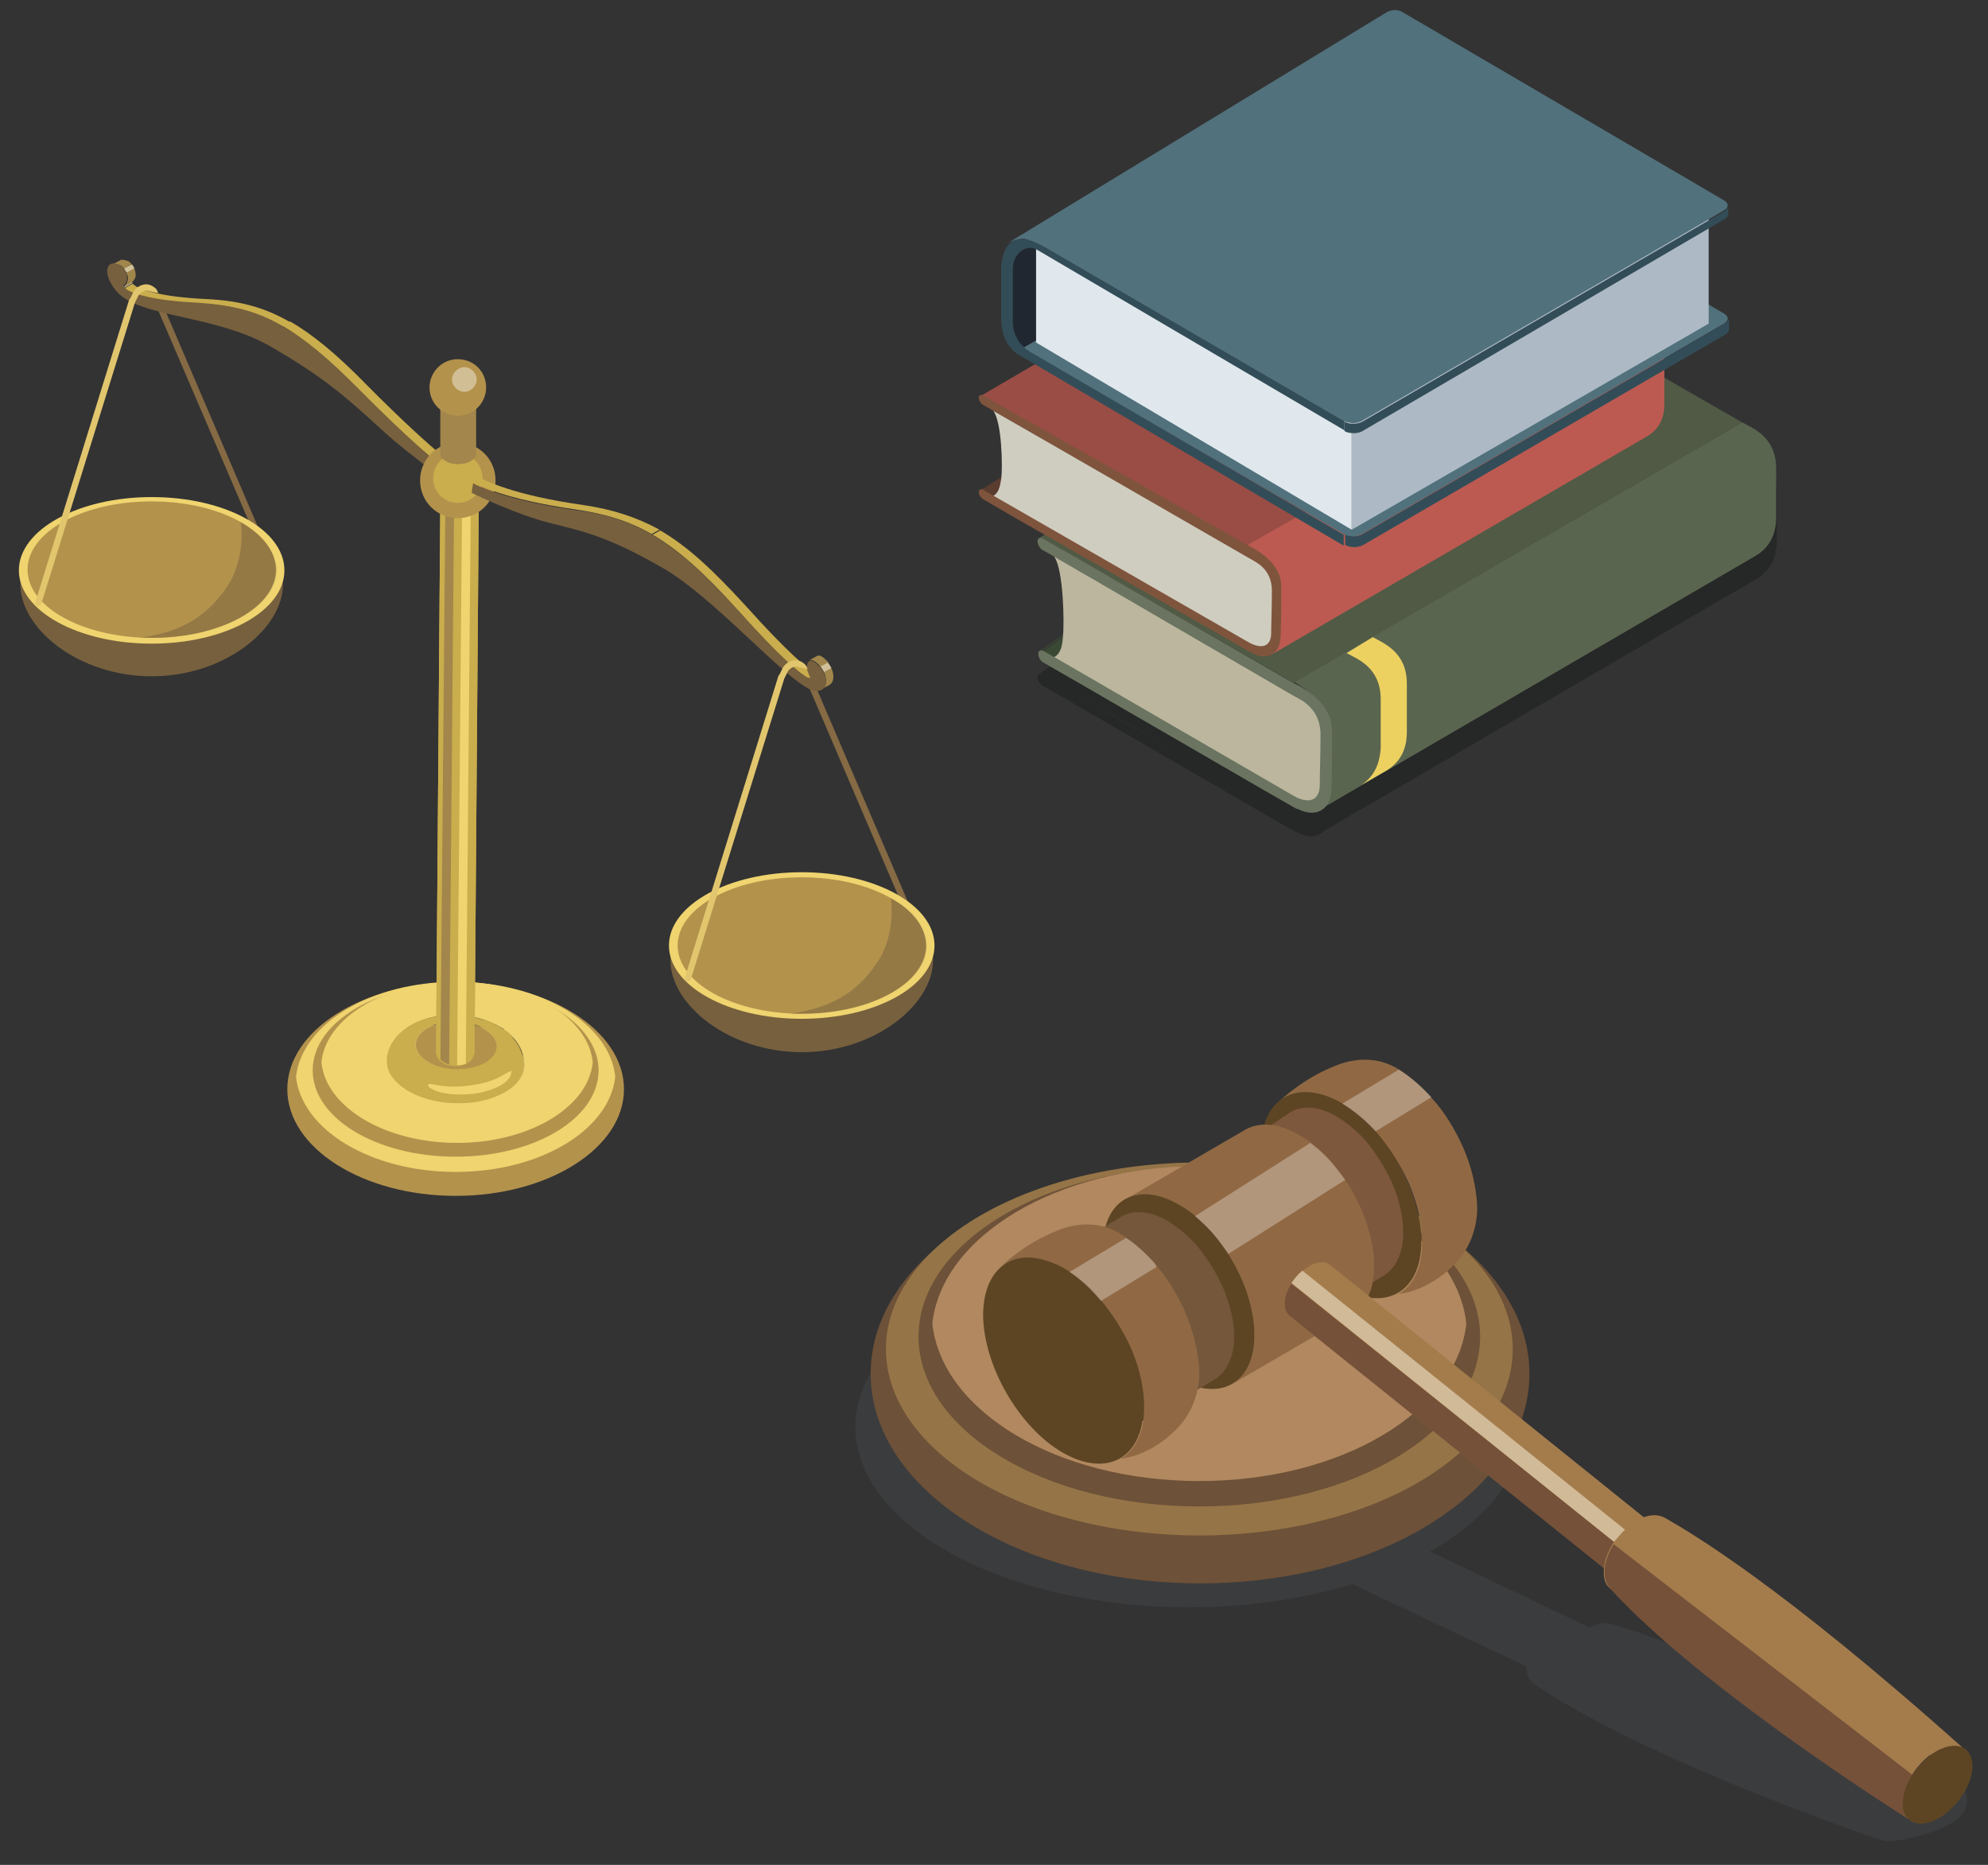 <?xml version="1.0" encoding="utf-8"?>
<!-- Generator: Adobe Illustrator 22.1.0, SVG Export Plug-In . SVG Version: 6.00 Build 0)  -->
<svg version="1.0" id="Layer_1" xmlns="http://www.w3.org/2000/svg" xmlns:xlink="http://www.w3.org/1999/xlink" x="0px" y="0px"
	 viewBox="0 0 274 257" enable-background="new 0 0 274 257" xml:space="preserve">
<rect x="0" y="0" width="274" height="257" fill="#333333" stroke="none"/>
<g>
	<path opacity="0.25" fill="#020406" d="M143,93.3c0,0.4,0.3,1,0.7,1.2l5.9,3.4l24,13.9l4.7,2.7c0.2,0.1,0.3,0.2,0.5,0.2
		c1.5,0.8,2.9,0.7,3.7-0.2l59.4-34.6c2.7-1.5,3-4,3-5.4c0-4.9,0-3.9,0-6.7c0-4.5-3.3-5.6-4.7-6.4l-4.7-2.7l-28-16.1
		c-1.4-0.8-60.7,45.5-60.9,47.9l-3.4,2.4C143,93,143,93.1,143,93.3z M143.5,77.3c-0.1,0-0.2,0-0.3,0
		C143.3,77.3,143.4,77.3,143.5,77.3z M145.3,93.9l6.6,3.8c0,0,0.2,0.1,0.2,0.1c1.1,0.6,5.7,3.3,10.8,6.3L145.3,93.9z"/>
	<g enable-background="new    ">
		<defs>
			<path id="SVGID_1_" enable-background="new    " d="M199.2,50.3l-56.1,39.4c0.1-0.1,0.3-0.1,0.5,0l56.1-39.4
				C199.6,50.3,199.4,50.3,199.2,50.3z"/>
		</defs>
		<clipPath id="SVGID_2_">
			<use xlink:href="#SVGID_1_"  overflow="visible"/>
		</clipPath>
		<g clip-path="url(#SVGID_2_)" enable-background="new    ">
			<path fill="#3A4934" d="M143.7,89.8l56.1-39.4c-0.2-0.1-0.4-0.1-0.5,0l-56.1,39.4C143.3,89.6,143.5,89.6,143.7,89.8L143.7,89.8z"
				/>
		</g>
	</g>
	<g>
		<polygon fill="#3A4934" points="145.3,90.7 207.1,48 199.7,50.4 143.7,89.8 		"/>
	</g>
	<g enable-background="new    ">
		<defs>
			<path id="SVGID_3_" enable-background="new    " d="M152.1,94.6l61.8-42.7C213.9,51.9,152.1,94.6,152.1,94.6
				C152.1,94.6,152.1,94.6,152.1,94.6z"/>
		</defs>
		<clipPath id="SVGID_4_">
			<use xlink:href="#SVGID_3_"  overflow="visible"/>
		</clipPath>
		<g clip-path="url(#SVGID_4_)" enable-background="new    ">
			<path fill="#CFD1D4" d="M152.1,94.6l61.8-42.7C213.9,51.9,152.1,94.6,152.1,94.6C152.1,94.6,152.1,94.6,152.1,94.6z"/>
		</g>
	</g>
	<g enable-background="new    ">
		<defs>
			<path id="SVGID_5_" enable-background="new    " d="M213.7,44.6c-0.9-0.5-1.7-0.5-2.2-0.2l-61.8,35.9c0.6-0.3,1.4-0.3,2.2,0.2
				C168.7,70.7,196.9,54.4,213.7,44.6z"/>
		</defs>
		<clipPath id="SVGID_6_">
			<use xlink:href="#SVGID_5_"  overflow="visible"/>
		</clipPath>
		<g clip-path="url(#SVGID_6_)" enable-background="new    ">
			<path fill="#CFD1D4" d="M151.9,80.5l61.8-35.9c-0.9-0.5-1.7-0.5-2.2-0.2l-61.8,35.9C150.2,80,151,80,151.9,80.5L151.9,80.5z"/>
		</g>
	</g>
	<g>
		<path fill="#68696B" d="M151.8,94.5c0,0,0.2,0.1,0.2,0.1C152,94.6,151.9,94.5,151.8,94.5z"/>
	</g>
	<g>
		<path fill="#68696B" d="M151.9,94.5l0.2,0.1C152.1,94.6,151.9,94.5,151.9,94.5z"/>
	</g>
	<g>
		<polygon fill="#B1B3B6" points="151.9,80.5 213.7,44.6 207.1,40.8 145.3,76.7 		"/>
	</g>
	<g>
		<path fill="#9FA1A3" d="M146.2,75.7l2.5,1.5l0.3,0.2c-0.1-0.1-0.2-0.2-0.4-0.2l-2.1-1.2C146.5,75.8,146.3,75.7,146.2,75.7z"/>
	</g>
	<path fill="#BBB69D" d="M146.5,87.8c0.2-1.9,0.1-9.2-1.2-11.1l6.6,3.8c0.1,0,27.3,15.9,27.4,15.9c6.1,1.5,2.9,10.2,2.9,12.1
		c0,1.9-1.3,2.7-2.9,1.9c-0.1,0-27.4-15.9-27.5-16l-6.6-3.8C146.1,90.2,146.4,89.2,146.5,87.8z"/>
	<g enable-background="new    ">
		<defs>
			<path id="SVGID_7_" enable-background="new    " d="M213.9,44.7L152,80.6C152.1,80.6,213.9,44.7,213.9,44.7
				c-18.6,10.8-43,25-61.7,35.8C170.9,69.7,195.3,55.5,213.9,44.7z"/>
		</defs>
		<clipPath id="SVGID_8_">
			<use xlink:href="#SVGID_7_"  overflow="visible"/>
		</clipPath>
		<g clip-path="url(#SVGID_8_)" enable-background="new    ">
			<path fill="#CFD1D4" d="M152.1,80.6l61.8-35.9C213.9,44.7,152,80.6,152.1,80.6C152.1,80.6,152.1,80.6,152.1,80.6z"/>
		</g>
	</g>
	<g>
		<path fill="#68696B" d="M152.1,80.6c0,0-0.2-0.1-0.2-0.1C151.9,80.6,152,80.6,152.1,80.6z"/>
	</g>
	<g>
		<polygon fill="#B1B3B6" points="152,80.6 213.9,44.7 213.7,44.6 151.9,80.5 		"/>
	</g>
	<path fill="#505A45" d="M203.4,39.1c0.9-0.5,2.7-0.5,4,0.3l28,16.1l4.7,2.7l-61.8,35.9l-4.7-2.7l-25-14.3l0.1,0l-2.5-1.4l-2.6-1.5
		c-0.2-0.1-0.4-0.1-0.5,0L203.4,39.1z"/>
	<g>
		<g enable-background="new    ">
			<path fill="#5A654F" d="M181.7,111.7l60.1-35c2.7-1.5,3-4,3-5.4c0-4.9,0-3.9,0-6.7c0-4.5-3.3-5.6-4.7-6.4L178.4,94
				c1.1,0.6,3.8,2.3,4.6,5.6c0.8,3.4,0,7.6,0,9.2C183,110.3,182.5,111.3,181.7,111.7L181.7,111.7z"/>
		</g>
	</g>
	<g>
		<path fill="#6A7460" d="M143.7,74.2c-0.4-0.2-0.7,0-0.7,0.4c0,0.4,0.3,1,0.7,1.2l1.6,0.9l33.2,19.3l0.2,0.1
			c0.5,0.3,3.3,1.5,3.3,5.1c0,2.9-0.1,5.7-0.1,7c0,1.9-1.3,2.9-3.9,1.3l-32.6-18.9l-1.6-0.9c-0.4-0.2-0.7,0-0.7,0.4
			c0,0.4,0.3,1,0.7,1.2l5.9,3.4l24,13.9l4.7,2.7c0.2,0.1,0.3,0.2,0.5,0.2c2.4,1.2,4.4,0.2,4.6-2.5c0.1-2.3,0.1-5.5,0.1-8.2
			c0-4.3-4.5-6.2-5.9-7.1l1.4,0.9L143.7,74.2z"/>
	</g>
	<path fill="#EDD160" d="M190.3,103.1c0-4.9,0-3.9,0-6.7c0-4.5-3.3-5.6-4.7-6.4l3.6-2.2c1.4,0.8,4.7,2,4.7,6.4c0,2.7,0,1.7,0,6.7
		c0,1.4-0.3,3.9-3,5.4l-3.3,1.9C189.9,106.7,190.2,104.4,190.3,103.1z"/>
	<g>
		<path fill="#5A3D2F" d="M190.9,32.3c0.1-0.1,0.3-0.1,0.4,0l1.4,0.8l-55.8,35.3l-1.4-0.8c-0.2-0.1-0.3-0.1-0.4,0L190.9,32.3z"/>
		<path fill="#CFCDBF" d="M138,66c0.2-1.6,0.1-7.8-1.1-9.4l5.6,3.2c0.1,0,30.5,17.5,30.5,17.5c5.1,1.2,2.5,8.6,2.5,10.2
			c0,1.6-1.1,2.3-2.5,1.6c-0.1,0-30.5-17.5-30.6-17.5l-5.6-3.2C137.6,68,137.8,67.2,138,66z"/>
		<path fill="#9A4D45" d="M187,24.3c0.7-0.4,2.3-0.5,3.4,0.2l31.1,17.7l4,2.3l-53.2,30.9l-4-2.3L139.7,57l0.1,0l-2.1-1.2l-2.2-1.2
			c-0.2-0.1-0.3-0.1-0.4,0L187,24.3z"/>
		<g>
			<g enable-background="new    ">
				<path fill="#BC5A51" d="M175.1,90.3l51.8-30.1c2.3-1.3,2.5-3.4,2.5-4.6c0-4.2,0-3.3,0-5.6c0-3.8-2.8-4.8-4-5.4l-53.6,30.6
					c0.9,0.5,3.7,2.1,4.4,4.9c0.7,2.9,0,6.5,0,7.8C176.2,89.1,175.8,89.9,175.1,90.3L175.1,90.3z"/>
			</g>
		</g>
		<g>
			<path fill="#7F543D" d="M135.5,54.5c-0.3-0.2-0.6,0-0.6,0.3c0,0.4,0.3,0.8,0.6,1l1.4,0.8L172.3,77l0.2,0.1
				c0.4,0.3,2.8,1.2,2.8,4.3c0,2.4-0.1,4.8-0.1,5.9c0,1.6-1.1,2.4-3.3,1.1l-35-20.1l-1.4-0.8c-0.3-0.2-0.6,0-0.6,0.3
				c0,0.4,0.3,0.8,0.6,1l5,2.9l27.7,15.8l4,2.3c0.2,0.1,0.3,0.1,0.4,0.2c2,1.1,3.8,0.2,3.9-2.2c0.1-1.9,0.1-4.7,0.1-6.9
				c0-3.6-3.8-5.3-5-6l1.2,0.7L135.5,54.5z"/>
		</g>
	</g>
	<g>
		<polygon fill="#202731" points="193.8,2 193.8,13 141.3,49.4 139,46.6 139,35.6 141.3,32.4 		"/>
		<path fill="#334D58" d="M237.7,44.6l-49.9,29c-0.3,0.2-0.8,0.3-1.2,0.3c-0.4,0-0.9-0.1-1.2-0.3c0,0,0,1.5,0,1.5
			c0.7,0.4,1.8,0.4,2.5,0l49.9-29c0.3-0.2,0.5-0.5,0.5-0.7v-1.5C238.2,44.2,238,44.5,237.7,44.6z"/>
		<g>
			<path fill="#51717C" d="M237.6,43.2c0.7,0.4,0.7,1,0,1.4l-49.9,29c-0.7,0.4-1.8,0.4-2.5,0L140.9,48l52.8-30.5L237.6,43.2z"/>
		</g>
		<g>
			<g enable-background="new    ">
				<g>
					<polygon fill="#E0E8ED" points="186.3,57.7 186.3,73 142.8,47.2 142.8,31.9 					"/>
				</g>
				<g>
					<polygon fill="#ADBAC5" points="235.5,30.1 235.5,44.6 186.3,73 186.3,57.7 					"/>
				</g>
				<g>
					<polygon fill="#7A7B7C" points="185.9,57.3 143.9,32.3 183.5,9.6 226.7,34.7 					"/>
				</g>
			</g>
		</g>
		<path fill="#334D58" d="M139.9,33.1c1.4-0.6,4,0.7,4,0.8L185.3,58l0,1.3l-42.4-24.9c-1.4-0.8-3.3,0.5-3.3,2.6v7.5
			c0,0.2,0,2.6,2.4,4l43.2,25.2v1.5l-44.1-25.9c-1.2-0.6-3.1-1.9-3.1-5.4l0-7.4C138.1,36.4,138.1,33.8,139.9,33.1z"/>
		<path fill="#334D58" d="M237.7,29.1l-49.9,29c-0.7,0.4-1.8,0.4-2.5,0l0,1.3c0.3,0.2,0.8,0.3,1.3,0.3c0.4,0,0.9-0.1,1.2-0.3
			c0,0,49.9-29.2,49.9-29.2c0.3-0.2,0.5-0.5,0.5-0.7v-1.1C238.2,28.6,238,28.9,237.7,29.1z"/>
		<path fill="#51717C" d="M191.1,1.7c0.7-0.4,1.5-0.4,2.1-0.1l0.5,0.3c0,0,43.9,25.7,43.9,25.7c0.7,0.4,0.7,1,0,1.4l-49.9,29
			c-0.7,0.4-1.8,0.4-2.5,0l-41.1-23.9c0,0-2.1-1.2-3.2-1.2c-0.9,0-2,0.6-2,0.6L191.1,1.7z"/>
	</g>
</g>
<g>
	<g>
		<path fill="#856A44" d="M124.7,124.9c-0.2,0-0.3-0.1-0.4-0.3l-13.4-31.3c-0.1-0.2,0-0.5,0.2-0.6c0.2-0.1,0.5,0,0.6,0.2l13.4,31.3
			c0.1,0.2,0,0.5-0.2,0.6C124.8,124.9,124.7,124.9,124.7,124.9z"/>
	</g>
	<g>
		<g>
			<path fill="#856A44" d="M35.1,73.1c-0.2,0-0.3-0.1-0.4-0.3L21.3,41.6c-0.1-0.2,0-0.5,0.2-0.6c0.2-0.1,0.5,0,0.6,0.2l13.4,31.3
				c0.1,0.2,0,0.5-0.2,0.6C35.2,73.1,35.2,73.1,35.1,73.1z"/>
		</g>
		<g>
			<g enable-background="new    ">
				<g enable-background="new    ">
					<defs>
						<path id="SVGID_9_" enable-background="new    " d="M15.4,36.5c0.4-0.2,0.7-0.4,1.1-0.6c0.1-0.1,0.2-0.1,0.3-0.1
							c0.4,0,0.6,0.1,0.9,0.2c0.8,0.5,1.1,1.5,1,2c0,0.4-0.5,0.9-0.5,0.9l-1.1,0.6c0,0,0.5-0.5,0.5-0.9c0-0.5-0.2-1.5-1-2
							c-0.2-0.1-0.5-0.2-0.9-0.2C15.6,36.4,15.5,36.4,15.4,36.5z"/>
					</defs>
					<clipPath id="SVGID_10_">
						<use xlink:href="#SVGID_9_"  overflow="visible"/>
					</clipPath>
					<g clip-path="url(#SVGID_10_)" enable-background="new    ">
						<path fill="#A1864C" d="M15.4,36.5l1.1-0.6c0.1-0.1,0.2-0.1,0.3-0.1c0.4,0,0.6,0.1,0.9,0.2c0.2,0.1,0.3,0.2,0.4,0.4L17.1,37
							c-0.1-0.1-0.3-0.3-0.4-0.4c-0.2-0.1-0.5-0.2-0.9-0.2C15.6,36.4,15.5,36.4,15.4,36.5L15.4,36.5z"/>
						<path fill="#D1C097" d="M17.1,37l1.1-0.6c0.2,0.2,0.3,0.4,0.4,0.6l-1.1,0.6C17.3,37.4,17.2,37.2,17.1,37L17.1,37z"/>
						<path fill="#A1864C" d="M17.4,37.6l1.1-0.6c0.2,0.4,0.2,0.8,0.2,1c0,0.4-0.5,0.9-0.5,0.9l-1.1,0.6c0,0,0.5-0.5,0.5-0.9
							C17.7,38.3,17.6,37.9,17.4,37.6L17.4,37.6z"/>
					</g>
				</g>
				<g enable-background="new    ">
					<defs>
						<path id="SVGID_11_" enable-background="new    " d="M17.1,39.5l1.1-0.6c0,0,0.1,0.2,0.6,0.6c1,0.5,3.4,1.4,9.4,1.7
							c4.5,0.2,8,1,11.8,3.2l-1.1,0.6c-3.8-2.2-7.3-3-11.8-3.2c-6.1-0.3-8.5-1.1-9.4-1.7C17.2,39.8,17.1,39.5,17.1,39.5z"/>
					</defs>
					<clipPath id="SVGID_12_">
						<use xlink:href="#SVGID_11_"  overflow="visible"/>
					</clipPath>
					<g clip-path="url(#SVGID_12_)" enable-background="new    ">
						<path fill="#A1864C" d="M17.1,39.5l1.1-0.6C18.2,38.9,17.1,39.5,17.1,39.5C17.1,39.5,17.1,39.5,17.1,39.5z"/>
						<path fill="#D1C097" d="M17.1,39.5l1.1-0.6c0,0,0,0.1,0.1,0.1l-1.1,0.6C17.2,39.6,17.1,39.6,17.1,39.5L17.1,39.5z"/>
						<path fill="#CAAD4C" d="M17.2,39.7l1.1-0.6c0.1,0.1,0.2,0.2,0.5,0.4c1,0.5,3.4,1.4,9.4,1.7c4.5,0.2,8,1,11.8,3.2l-1.1,0.6
							c-3.8-2.2-7.3-3-11.8-3.2c-6.1-0.3-8.5-1.1-9.4-1.7C17.4,39.9,17.3,39.8,17.2,39.7L17.2,39.7z"/>
					</g>
				</g>
				<g>
					<polygon fill="#897442" points="63.5,66.2 64.6,65.6 64.8,67.2 63.7,67.8 					"/>
				</g>
				<g enable-background="new    ">
					<defs>
						<path id="SVGID_13_" enable-background="new    " d="M38.9,44.9l1.1-0.6c3.1,1.8,6.4,4.5,10.5,8.7c9.9,10,13.7,12.3,14,12.5
							l-1.1,0.6c-0.4-0.2-4.1-2.5-14-12.5C45.3,49.5,42,46.7,38.9,44.9z"/>
					</defs>
					<clipPath id="SVGID_14_">
						<use xlink:href="#SVGID_13_"  overflow="visible"/>
					</clipPath>
					<g clip-path="url(#SVGID_14_)" enable-background="new    ">
						<path fill="#CAAD4C" d="M38.9,44.9l1.1-0.6c3.1,1.8,6.4,4.5,10.5,8.7c9.9,10,13.7,12.3,14,12.5l-1.1,0.6
							c-0.4-0.2-4.1-2.5-14-12.5C45.3,49.5,42,46.7,38.9,44.9L38.9,44.9z"/>
					</g>
				</g>
				<g>
					<path fill="#77603E" d="M38.9,44.9c3.1,1.8,6.4,4.5,10.5,8.7c9.9,10,13.7,12.3,14,12.5l0.2,1.6c-0.3-0.2-6.4-4.3-10.9-8.4
						c-4.8-4.4-8-7.3-15.5-11.6c-6.6-3.8-15.7-4-19.7-6.4c-0.5-0.3-0.9-0.6-1.2-0.9c-2-2.1-1.8-4.1-0.7-4.1c0.4,0,0.6,0.1,0.9,0.2
						c0.8,0.5,1.1,1.5,1,2c0,0.4-0.5,0.9-0.5,0.9c0,0,0.1,0.2,0.6,0.6c1,0.5,3.4,1.4,9.4,1.7C31.6,42,35.1,42.7,38.9,44.9z"/>
				</g>
			</g>
		</g>
		<g>
			<path fill="#B3924C" d="M86,150.1c0,8.1-10.4,14.7-23.2,14.7c-12.8,0-23.2-6.6-23.2-14.7c0-8.1,10.4-14.7,23.2-14.7
				C75.6,135.4,86,142,86,150.1z"/>
			<path fill="#EFD46F" d="M62.8,135.3c-11.7,0-21.2,5.8-22,13.1c0.8,7.3,10.3,13.1,22,13.1c11.7,0,21.2-5.8,22-13.1
				C84.1,141.1,74.5,135.3,62.8,135.3z"/>
			<path fill="#B3924C" d="M82.5,147.5c0,6.6-8.8,11.9-19.7,11.9c-10.9,0-19.7-5.3-19.7-11.9c0-6.6,8.8-11.9,19.7-11.9
				C73.7,135.6,82.5,141,82.5,147.5z"/>
			<path fill="#EFD46F" d="M63,135.3c-9.9,0-18.1,4.9-18.7,11.1c0.6,6.2,8.8,11.1,18.7,11.1c9.9,0,18.1-4.9,18.7-11.1
				C81.1,140.2,72.9,135.3,63,135.3z"/>
		</g>
		<g>
			<g enable-background="new    ">
				<g enable-background="new    ">
					<defs>
						<path id="SVGID_15_" enable-background="new    " d="M72.1,147.6c0.4-1.6-0.4-3.3-2.4-4.6c0,0,0.1-0.5-0.2-1.1
							c-0.1-0.1-0.1-0.2-0.2-0.2c0.2,0.2,0.6,0.4,0.8,0.6c0.2,0.1,0.4,0.3,0.5,0.5c0.2,0.2,0.5,0.5,0.7,0.8c0,0.1,0.3,0.4,0.5,0.8
							c0.1,0.2,0.4,0.8,0.5,1.7C72.3,146.9,72.2,147.4,72.1,147.6z"/>
					</defs>
					<clipPath id="SVGID_16_">
						<use xlink:href="#SVGID_15_"  overflow="visible"/>
					</clipPath>
					<g clip-path="url(#SVGID_16_)" enable-background="new    ">
						<path fill="#7D7045" d="M72.1,147.6c0.2-0.8,0.6-3.6-2.9-5.9c0.1,0.1,0.2,0.1,0.2,0.2c0.3,0.6,0.3,1.1,0.2,1.1
							C71.8,144.4,72.6,146.1,72.1,147.6L72.1,147.6z"/>
					</g>
				</g>
				<g>
					<path fill="#CCB55F" d="M69.8,143c3.5,2.3,3.3,5.8-0.6,7.7c-3.8,2-9.8,1.7-13.3-0.6c-3.5-2.3-3.3-5.8,0.6-7.7
						C60.3,140.5,66.2,140.7,69.8,143z"/>
				</g>
				<g enable-background="new    ">
					<defs>
						<path id="SVGID_17_" enable-background="new    " d="M54.6,143c0.3-0.4,0.8-0.9,1.3-1.2c0.2-0.1,0.4-0.3,0.6-0.4
							c0.2-0.1,0.4-0.2,0.5-0.3c0.2-0.1,0.4-0.2,0.6-0.3c0.2-0.1,0.9-0.4,1.8-0.6c0.9-0.2,1.6-0.3,1.9-0.3c0.6-0.1,1.1-0.1,1.3-0.1
							c0.4,0,0.5,0,1.3,0.1c0.2,0,0.5,0,0.6,0.1c0.4,0.1,0.9,0.1,1.3,0.2c0,0,0.9,0.2,1.8,0.6c0.2,0.1,0.4,0.2,0.6,0.3
							c0.3,0.2,0.7,0.4,1.1,0.6c0.1,0.1,0.2,0.1,0.2,0.2c0.3,0.6,0.3,1.1,0.2,1.1c-3.5-2.3-9.5-2.6-13.3-0.6c-2.3,1.2-3.3,2.9-3,4.6
							C53.3,146.3,53.2,144.7,54.6,143z"/>
					</defs>
					<clipPath id="SVGID_18_">
						<use xlink:href="#SVGID_17_"  overflow="visible"/>
					</clipPath>
					<g clip-path="url(#SVGID_18_)" enable-background="new    ">
						<path fill="#7D7045" d="M54.6,143c-1.3,1.6-1.3,3.1-1.2,4c-0.3-1.7,0.7-3.4,3-4.6c3.8-2,9.8-1.7,13.3,0.6c0,0,0.1-0.5-0.2-1.1
							c-0.1-0.1-0.1-0.2-0.2-0.2c-2.4-1.4-5-2-8-1.8C57,140.3,55.1,142.4,54.6,143L54.6,143z"/>
					</g>
				</g>
				<g>
					<path fill="#B3924C" d="M67,142c2.1,1.4,1.9,3.4-0.3,4.6c-2.3,1.2-5.8,1-7.9-0.4c-2.1-1.4-1.9-3.4,0.3-4.6
						C61.4,140.5,64.9,140.6,67,142z"/>
				</g>
				<g enable-background="new    ">
					<defs>
						<path id="SVGID_19_" enable-background="new    " d="M53.4,147c-0.1-0.3-0.1-0.6-0.1-0.8c0-0.4,0.1-0.7,0.1-1
							c0.1-0.3,0.2-0.7,0.3-0.9c0.2-0.5,0.5-0.9,0.6-1c0.1-0.1,0.1-0.2,0.2-0.3c0.1-0.1,0.3-0.3,0.4-0.5c0.2-0.2,0.5-0.5,0.9-0.8
							c0.2-0.2,0.6-0.4,1.1-0.6c0.6-0.3,1.2-0.5,1.2-0.5c0.4-0.1,0.8-0.3,1.2-0.4c0.7-0.2,1.3-0.2,1.3-0.2c0.4-0.1,0.9-0.1,1.3-0.1
							c0.2,0,0.4,0,0.6,0c0.8,0,0.9,0,1.3,0.1c0.5,0,0.5,0,1.3,0.2c0.2,0,0.4,0.1,0.6,0.1c0.4,0.1,1,0.3,1.2,0.3
							c0.2,0.1,0.7,0.2,1.2,0.5c0.4,0.2,0.7,0.4,1.1,0.6c-0.7-0.5-2.2,0.3-2.3,0.3c-2.1-1.4-5.6-1.5-7.9-0.4
							c-2.3,1.2-2.4,3.2-0.3,4.6c2.1,1.4,5.6,1.5,7.9,0.4c2.3-1.2,2.4-3.2,0.3-4.6c0.1,0,1.5-0.8,2.3-0.3c0.3,0.2,0.7,0.5,0.9,0.7
							c0.2,0.2,0.5,0.4,0.6,0.7c0.3,0.3,0.7,0.9,0.9,1.3c0.1,0.3,0.4,0.9,0.5,1.7c0.1,0.4,0.1,1-0.1,1.6c-0.3,1.2-1.3,2.3-2.9,3.1
							c-3.8,2-9.8,1.7-13.3-0.6C54.5,149.2,53.6,148.1,53.4,147z"/>
					</defs>
					<clipPath id="SVGID_20_">
						<use xlink:href="#SVGID_19_"  overflow="visible"/>
					</clipPath>
					<g clip-path="url(#SVGID_20_)" enable-background="new    ">
						<path fill="#CAAD4C" d="M53.4,147c-0.5-2.6,1.5-5.3,4.7-6.4c1.8-0.6,6.5-1.7,11.1,1c-0.7-0.4-2.1,0.3-2.2,0.3
							c-2.1-1.4-5.6-1.5-7.9-0.4c-2.3,1.2-2.4,3.2-0.3,4.6c2.1,1.4,5.6,1.5,7.9,0.4c2.3-1.2,2.4-3.2,0.3-4.6c0.1,0,1.5-0.8,2.3-0.3
							c0.7,0.5,1.7,1.2,2.4,2.7c0.6,1.2,0.7,2.2,0.4,3.3c-0.3,1.2-1.3,2.3-2.9,3.1c-3.8,2-9.8,1.7-13.3-0.6
							C54.5,149.2,53.6,148.1,53.4,147L53.4,147z"/>
						<path fill="#EFD46F" d="M70.5,147.6c0,1.1-1.2,2.3-4.4,3c-1.9,0.4-5.5,0.4-7-0.8c-0.1-0.1-0.3-0.5,0.4-0.4
							c0.2,0,2.3,0.7,5.8,0.1c1.2-0.2,2.7-0.5,4.3-1.5C70.2,147.6,70.5,147.6,70.5,147.6z"/>
					</g>
				</g>
			</g>
		</g>
		<g>
			<path fill="#CAAD4C" d="M65.4,145.1c0,0-0.2,1.8-2.7,1.8c-2.6-0.1-2.6-1.9-2.6-1.9l0.6-77.6l5.3,0.2L65.4,145.1z"/>
			<path fill="#CAAD4C" d="M65.4,145.1c0,0-0.2,1.8-2.7,1.8c-2.6-0.1-2.6-1.9-2.6-1.9l0.6-77.6l5.3,0.2L65.4,145.1z"/>
			<path fill="#EFD46F" d="M63,146.8c0.5,0,0.9-0.1,1.2-0.2l0.7-78.6l-1.2,0L63,146.8z"/>
			<path fill="#A2864B" d="M60.7,146c0.3,0.3,0.6,0.5,1.2,0.7l0.7-78.9l-1.2,0L60.7,146z"/>
		</g>
		<path fill="#B3924C" d="M68.3,66.2c0,2.9-2.3,5.2-5.2,5.2c-2.9,0-5.2-2.3-5.2-5.2c0-2.9,2.3-5.2,5.2-5.2
			C66,61,68.3,63.3,68.3,66.2z"/>
		<path fill="#CAAD4C" d="M66.5,65.9c0,1.9-1.5,3.4-3.4,3.4c-1.9,0-3.4-1.5-3.4-3.4c0-1.9,1.5-3.4,3.4-3.4
			C65,62.5,66.5,64,66.5,65.9z"/>
		<g>
			<g enable-background="new    ">
				<g enable-background="new    ">
					<defs>
						<path id="SVGID_21_" enable-background="new    " d="M65.6,55.7l0,6.8c0,0.4-0.2,0.7-0.7,1c-1,0.6-2.6,0.6-3.5,0
							c-0.5-0.3-0.7-0.7-0.7-1l0-6.8c0,0.4,0.2,0.7,0.7,1c1,0.6,2.6,0.6,3.5,0C65.4,56.5,65.6,56.1,65.6,55.7z"/>
					</defs>
					<use xlink:href="#SVGID_21_"  overflow="visible" fill="#A2864B"/>
					<clipPath id="SVGID_22_">
						<use xlink:href="#SVGID_21_"  overflow="visible"/>
					</clipPath>
					<g clip-path="url(#SVGID_22_)" enable-background="new    ">
						<path fill="#A2864B" d="M65.6,55.7l0,6.8c0,0.4-0.2,0.7-0.7,1c-1,0.6-2.6,0.6-3.5,0c-0.5-0.3-0.7-0.7-0.7-1l0-6.8
							c0,0.4,0.2,0.7,0.7,1c1,0.6,2.6,0.6,3.5,0C65.4,56.5,65.6,56.1,65.6,55.7L65.6,55.7z"/>
					</g>
				</g>
				<g>
					<path fill="#A2864B" d="M64.9,54.7c1,0.6,1,1.5,0,2.1c-1,0.6-2.6,0.6-3.5,0c-1-0.6-1-1.5,0-2.1C62.3,54.1,63.9,54.1,64.9,54.7z
						"/>
				</g>
			</g>
		</g>
		<path fill="#B3924C" d="M67,53.4c0,2.1-1.7,3.9-3.9,3.9c-2.1,0-3.9-1.7-3.9-3.9c0-2.1,1.7-3.9,3.9-3.9C65.3,49.5,67,51.2,67,53.4z
			"/>
		<path opacity="0.4" fill="#FFFFFF" d="M65.7,52.3c0,0.9-0.8,1.7-1.7,1.7c-0.9,0-1.7-0.8-1.7-1.7c0-0.9,0.8-1.7,1.7-1.7
			C64.9,50.6,65.7,51.4,65.7,52.3z"/>
		<g>
			<g enable-background="new    ">
				<g enable-background="new    ">
					<defs>
						<path id="SVGID_23_" enable-background="new    " d="M65.2,66.5l1.1-0.6c0.4,0.2,4.2,2.3,14.1,3.7c4.1,0.6,7.4,1.7,10.5,3.4
							l-1.1,0.6c-3.1-1.8-6.4-2.8-10.5-3.4C69.4,68.8,65.6,66.7,65.2,66.5z"/>
					</defs>
					<clipPath id="SVGID_24_">
						<use xlink:href="#SVGID_23_"  overflow="visible"/>
					</clipPath>
					<g clip-path="url(#SVGID_24_)" enable-background="new    ">
						<path fill="#CAAD4C" d="M65.2,66.5l1.1-0.6c0.4,0.2,4.2,2.3,14.1,3.7c4.1,0.6,7.4,1.7,10.5,3.4l-1.1,0.6
							c-3.1-1.8-6.4-2.8-10.5-3.4C69.4,68.8,65.6,66.7,65.2,66.5L65.2,66.5z"/>
					</g>
				</g>
				<g enable-background="new    ">
					<defs>
						<path id="SVGID_25_" enable-background="new    " d="M112.7,92.8c-0.4,0.2-0.7,0.4-1.1,0.6c-0.1,0-0.2,0-0.6-0.2
							c-1-0.6-3.4-2.5-9.4-9.2c-4.4-4.9-8-8.2-11.8-10.4l1.1-0.6c3.8,2.2,7.3,5.5,11.8,10.4c6,6.7,8.5,8.6,9.4,9.2
							C112.5,92.9,112.6,92.9,112.7,92.8z"/>
					</defs>
					<clipPath id="SVGID_26_">
						<use xlink:href="#SVGID_25_"  overflow="visible"/>
					</clipPath>
					<g clip-path="url(#SVGID_26_)">
						<path fill="#CAAD4C" d="M89.9,73.7l1.1-0.6c3.8,2.2,7.3,5.5,11.8,10.4c6,6.7,8.5,8.6,9.4,9.2c0.4,0.2,0.5,0.2,0.6,0.2
							l-1.1,0.6c-0.1,0-0.2,0-0.6-0.2c-1-0.6-3.4-2.5-9.4-9.2C97.2,79.2,93.7,75.9,89.9,73.7L89.9,73.7z"/>
					</g>
				</g>
				<g enable-background="new    ">
					<defs>
						<path id="SVGID_27_" enable-background="new    " d="M111.5,91c0.4-0.2,0.7-0.4,1.1-0.6c0.2-0.1,0.4-0.1,0.7,0.1
							c0.2,0.1,0.5,0.4,0.9,0.8c0.8,0.9,1.1,2.6,0.2,3.1c-0.4,0.2-0.7,0.4-1.1,0.6c0.9-0.5,0.6-2.2-0.2-3.1
							c-0.4-0.4-0.6-0.7-0.9-0.8C111.9,90.9,111.6,90.9,111.5,91z"/>
					</defs>
					<clipPath id="SVGID_28_">
						<use xlink:href="#SVGID_27_"  overflow="visible"/>
					</clipPath>
					<g clip-path="url(#SVGID_28_)" enable-background="new    ">
						<path fill="#A1864C" d="M111.5,91l1.1-0.6c0.2-0.1,0.4-0.1,0.7,0.1c0.2,0.1,0.5,0.4,0.9,0.8l-1.1,0.6
							c-0.3-0.4-0.6-0.6-0.9-0.8C111.9,90.9,111.6,90.9,111.5,91L111.5,91z"/>
						<path fill="#D1C097" d="M113,91.9l1.1-0.6c0.2,0.3,0.4,0.5,0.5,0.8l-1.1,0.6C113.4,92.4,113.3,92.1,113,91.9
							C113,91.9,113,91.9,113,91.9z"/>
						<path fill="#A1864C" d="M113.5,92.7l1.1-0.6c0.4,0.9,0.4,1.9-0.3,2.3l-1.1,0.6C113.9,94.6,113.9,93.5,113.5,92.7L113.5,92.7z"
							/>
					</g>
				</g>
				<g>
					<path fill="#77603E" d="M89.9,73.7c3.8,2.2,7.3,5.5,11.8,10.4c6,6.7,8.5,8.6,9.4,9.2c0.6,0.3,0.6,0.2,0.6,0.2
						c0-0.1-0.5-1.1-0.5-1.5c0-0.5,0.2-1.3,1-0.8c0.2,0.1,0.5,0.4,0.9,0.8c1,1.2,1.2,3.4-0.8,3.2c-0.3,0-0.7-0.2-1.2-0.5
						c-4-2.3-13.1-12.6-19.7-16.4c-7.5-4.3-10.7-5-15.5-6.2c-4.5-1.1-10.6-4-10.9-4.2l0.2-1.3c0.4,0.2,4.2,2.3,14.1,3.7
						C83.5,70.8,86.8,71.9,89.9,73.7z"/>
				</g>
			</g>
		</g>
		<g>
			<path fill="#77603E" d="M39,80.5c0,6.2-8.1,12.7-18.1,12.7c-10,0-18.1-6.5-18.1-12.7c0-6.2,8.1-11.3,18.1-11.3
				C30.9,69.3,39,74.3,39,80.5z"/>
			<path fill="#EFD46F" d="M39.2,78.6c0,5.6-8.2,10.1-18.3,10.1c-10.1,0-18.3-4.5-18.3-10.1c0-5.6,8.2-10.1,18.3-10.1
				C31.1,68.5,39.2,73,39.2,78.6z"/>
			<path fill="#B3924C" d="M38,78.5c0,5.2-7.6,9.4-17.1,9.4c-9.4,0-17.1-4.2-17.1-9.4c0-5.2,7.6-9.4,17.1-9.4
				C30.4,69.1,38,73.3,38,78.5z"/>
			<path opacity="0.5" fill="#77603E" d="M33.2,72c0.4,3.2-0.4,6.6-1.8,8.7c-2.4,3.6-5.6,6.3-12.1,7.2c0.6,0,1.1,0,1.7,0
				c9.4,0,17.1-4.2,17.1-9.4C38,76,36.2,73.7,33.2,72z"/>
		</g>
		<path fill="#E2C66E" d="M20.4,40.1l1.4,0.3c0-0.1-0.2-0.5-0.3-0.6c-0.4-0.4-1-0.7-1.6-0.6c-0.6,0.1-1.1,0.4-1.5,1
			c-0.2,0.4-0.5,1.1-0.6,1.1L4.9,82.9c-0.1,0.2,0,0.5,0.3,0.6c0,0,0.1,0,0.1,0c0.2,0,0.3-0.1,0.4-0.3l12.9-41.5c0,0,0.3-0.6,0.5-1
			c0.2-0.3,0.5-0.5,0.8-0.6C20,40,20.2,40,20.4,40.1z"/>
		<g>
			<path fill="#77603E" d="M128.6,132.3c0,6.2-8.1,12.7-18.1,12.7c-10,0-18.1-6.5-18.1-12.7c0-6.2,8.1-11.3,18.1-11.3
				C120.5,121,128.6,126.1,128.6,132.3z"/>
			<path fill="#EFD46F" d="M128.8,130.3c0,5.6-8.2,10.1-18.3,10.1c-10.1,0-18.3-4.5-18.3-10.1c0-5.6,8.2-10.1,18.3-10.1
				C120.6,120.2,128.8,124.7,128.8,130.3z"/>
			<path fill="#B3924C" d="M127.6,130.3c0,5.2-7.6,9.4-17.1,9.4c-9.4,0-17.1-4.2-17.1-9.4c0-5.2,7.6-9.4,17.1-9.4
				C119.9,120.9,127.6,125.1,127.6,130.3z"/>
			<path opacity="0.5" fill="#77603E" d="M122.8,123.8c0.4,3.2-0.4,6.6-1.8,8.7c-2.4,3.6-5.6,6.3-12.1,7.2c0.6,0,1.1,0,1.7,0
				c9.4,0,17.1-4.2,17.1-9.4C127.6,127.7,125.8,125.4,122.8,123.8z"/>
		</g>
		<path fill="#E2C66E" d="M109.9,91.9l1.4,0.3c0-0.1-0.2-0.5-0.3-0.6c-0.4-0.4-1-0.7-1.6-0.6c-0.6,0.1-1.1,0.4-1.5,1
			c-0.2,0.4-0.5,1.1-0.6,1.1l-12.9,41.6c-0.1,0.2,0,0.5,0.3,0.6c0,0,0.1,0,0.1,0c0.2,0,0.3-0.1,0.4-0.3l12.9-41.5c0,0,0.3-0.6,0.5-1
			c0.2-0.3,0.5-0.5,0.8-0.6C109.6,91.8,109.8,91.8,109.9,91.9z"/>
	</g>
</g>
<g>
	<g>
		<path opacity="0.3" fill="#4D5355" d="M271.1,247.8c-0.1-1.4-0.7-2.3-1.5-2.7c-30.4-16.2-44-20.3-47.5-21.3
			c-0.9-0.2-1.9-0.2-3,0.5l-22-10.5c7.9-4.5,12.8-10.5,12.8-17.2c0-13.8-20.6-24.9-46-24.9c-25.4,0-46,11.2-46,24.9
			c0,13.8,20.6,24.9,46,24.9c8.2,0,15.9-1.2,22.5-3.2c4.4,2.1,9.1,4.3,13.5,6.4l10.4,4.9c0.1,1.4,0.7,2.3,1.5,2.7
			c15.7,10.6,47.5,21.3,47.5,21.3c-0.1,0-0.1-0.1-0.1-0.1c0.9,0.5,3.4,0,4.9-0.4C267.9,252.1,271.4,250.6,271.1,247.8z"/>
	</g>
	<g>
		<path fill="#6D5138" d="M210.8,189.3c0,16-20.3,28.9-45.4,28.9c-25.1,0-45.4-12.9-45.4-28.9c0-16,20.3-28.9,45.4-28.9
			C190.4,160.4,210.8,173.4,210.8,189.3z"/>
		<ellipse fill="#957447" cx="165.3" cy="185.9" rx="43.2" ry="25.7"/>
		<path fill="#6D5138" d="M204,184.2c0,12.9-17.3,23.4-38.7,23.4c-21.4,0-38.7-10.5-38.7-23.4c0-12.9,17.3-23.4,38.7-23.4
			C186.7,160.9,204,171.3,204,184.2z"/>
		<path fill="#B1885F" d="M165.3,160.7c-19.5,0-35.5,9.6-36.8,21.7c1.3,12.1,17.2,21.7,36.8,21.7s35.5-9.6,36.8-21.7
			C200.8,170.3,184.9,160.7,165.3,160.7z"/>
	</g>
	<g>
		<g>
			<g enable-background="new    ">
				<path fill="#906944" d="M201.6,158c-1.1-2.4-2.5-4.8-4.3-6.7c-1.5-1.7-3.1-3.1-4.8-4.1c-3.1-1.8-6.4-1.2-8.5-0.3
					c-4.4,1.7-7.6,4.8-7.6,4.8c2-1.2,5.5-1.4,8.6,0.4c1.7,1,3.4,2.4,4.8,4.1c1.7,2,3.2,4.3,4.3,6.7c1.2,2.7,1.9,5.6,1.9,8.3
					c0,3.5-1.2,5.9-3.2,7.1c0,0,3.9-0.2,7.7-4.1c1.6-1.6,3.1-4.3,3.1-7.8C203.5,163.6,202.8,160.7,201.6,158z"/>
				<g>
					<path fill="#5D4524" d="M184.9,152c6.1,3.5,11,12.1,11,19.1c0,7-5,9.8-11.1,6.3c-6.1-3.5-11-12.1-11-19.1
						C173.8,151.3,178.8,148.5,184.9,152z"/>
				</g>
			</g>
		</g>
		<g>
			<g enable-background="new    ">
				<path fill="#7D583D" d="M191.8,162.9c-0.9-2-2.1-3.9-3.5-5.6c-1.2-1.4-2.6-2.5-4-3.4c-2.5-1.5-4.9-1.6-6.5-0.6l-5.9,4
					c1.7-1,1.3,0.4,3.8,1.9c1.4,0.8,2.8,2,4,3.4c1.4,1.6,2.7,3.6,3.5,5.6c1,2.3,1.6,4.7,1.6,6.9c0,2.9-1,4.9-2.7,5.9l8.6-5.2
					c1.6-1,2.7-3,2.7-5.9C193.4,167.5,192.8,165.1,191.8,162.9z"/>
				<g>
					<path fill="#5D4524" d="M175.7,159.1c5.1,2.9,9.1,10,9.1,15.8c0,5.8-4.1,8.2-9.2,5.2c-5.1-2.9-6.4-11.2-6.4-17
						C169.2,157.3,170.6,156.2,175.7,159.1z"/>
				</g>
			</g>
		</g>
		<g>
			<g enable-background="new    ">
				<path fill="#906944" d="M187.6,166.6c-1-2.3-2.4-4.5-4-6.4c-1.4-1.6-2.9-2.9-4.6-3.8c-2.9-1.7-5.5-1.8-7.4-0.7l-16.5,9.6
					c1.9-1.1,4.5-0.9,7.4,0.7c1.6,0.9,3.2,2.3,4.6,3.8c1.6,1.9,3,4.1,4,6.4c1.1,2.6,1.8,5.3,1.8,7.8c0,3.3-1.2,5.6-3,6.7l16.5-9.6
					c1.9-1.1,3-3.4,3-6.7C189.4,171.9,188.7,169.2,187.6,166.6z"/>
				<g>
					<path fill="#5D4524" d="M162.5,166c5.8,3.3,10.4,11.4,10.4,18c0,6.6-4.7,9.3-10.5,6c-5.8-3.3-10.4-11.4-10.4-18
						C152,165.3,156.7,162.7,162.5,166z"/>
				</g>
			</g>
		</g>
		<g>
			<g enable-background="new    ">
				<path fill="#75573B" d="M168.5,177.3c-0.9-2-2.1-3.9-3.5-5.6c-1.2-1.4-2.6-2.5-4-3.4c-2.5-1.5-4.9-1.6-6.5-0.6l-8.6,5.2
					c1.7-1,4-0.8,6.5,0.6c1.4,0.8,2.8,2,4,3.4c1.4,1.6,2.7,3.6,3.5,5.6c1,2.3,1.6,4.7,1.6,6.9c0,2.9-1,4.9-2.7,5.9l8.6-5.2
					c1.6-1,2.7-3,2.7-5.9C170.1,182,169.5,179.6,168.5,177.3z"/>
				<g>
					<path fill="#5D4524" d="M152.4,173.6c5.1,2.9,9.1,10,9.1,15.8c0,5.8-4.1,8.2-9.2,5.2c-5.1-2.9-9.1-10-9.1-15.8
						C143.2,173,147.3,170.6,152.4,173.6z"/>
				</g>
			</g>
		</g>
		<g>
			<g enable-background="new    ">
				<path fill="#906944" d="M163.3,180.7c-1.1-2.4-2.5-4.8-4.3-6.7c-1.5-1.7-3.1-3.1-4.8-4.1c-3.1-1.8-6.4-1.2-8.5-0.3
					c-4.4,1.7-7.6,4.8-7.6,4.8c2-1.2,5.5-1.4,8.6,0.4c1.7,1,3.4,2.4,4.8,4.1c1.7,2,3.2,4.3,4.3,6.7c1.2,2.7,1.9,5.6,1.9,8.3
					c0,3.5-1.2,5.9-3.2,7.1c0,0,3.9-0.2,7.7-4.1c1.6-1.6,3.1-4.3,3.1-7.8C165.2,186.4,164.5,183.5,163.3,180.7z"/>
				<g>
					<path fill="#5D4524" d="M146.6,174.8c6.1,3.5,11,12.1,11,19.1c0,7-5,9.8-11.1,6.3c-6.1-3.5-11-12.1-11-19.1
						C135.6,174.1,140.5,171.3,146.6,174.8z"/>
				</g>
			</g>
		</g>
		<path opacity="0.3" fill="#FFFFFF" d="M183.6,160.3c-0.9-1.1-2-2-3-2.8l-15.9,10.1c0.8,0.7,1.7,1.5,2.4,2.3
			c0.8,0.9,1.5,1.9,2.2,2.9l16.1-10.2C184.8,161.8,184.2,161,183.6,160.3z"/>
		<path opacity="0.3" fill="#FFFFFF" d="M192.8,147.4l-7.8,4.7c1.6,1,3.2,2.3,4.6,3.8l7.7-4.7C195.9,149.7,194.4,148.4,192.8,147.4z
			"/>
		<path opacity="0.3" fill="#FFFFFF" d="M159.1,174c-1.2-1.3-2.5-2.5-3.9-3.4l-7.8,4.7c1.4,0.9,2.8,2.2,4,3.6
			c0.1,0.1,0.2,0.2,0.3,0.4l7.7-4.7C159.4,174.4,159.2,174.2,159.1,174z"/>
	</g>
	<g>
		<g enable-background="new    ">
			<g enable-background="new    ">
				<path fill="#A47C4C" d="M183.3,174.3c-0.5-0.4-1.3-0.5-2.3-0.1c-0.1,0-0.3,0.1-0.4,0.2c0,0-0.1,0-0.1,0.1
					c-0.1,0-0.2,0.1-0.2,0.1c0,0-0.1,0.1-0.1,0.1c-0.1,0-0.1,0.1-0.2,0.1c-0.1,0-0.1,0.1-0.2,0.1c-0.1,0.1-0.1,0.1-0.2,0.2
					c0,0-0.1,0-0.1,0.1c-1.2,1-2.2,2.6-2.4,4c-0.1,1,0.1,1.7,0.6,2.1c2.8,2.2,54,43.3,56.8,45.6c-0.5-0.4-0.8-1.2-0.6-2.1
					c0.2-1.4,1.2-3,2.5-4c0.1-0.1,0.1-0.1,0.2-0.2c0,0,0.1-0.1,0.1-0.1c0.1-0.1,0.1-0.1,0.2-0.2c0,0,0.1-0.1,0.1-0.1
					c0.1,0,0.2-0.1,0.2-0.1c0,0,0.1,0,0.1-0.1c0.1-0.1,0.2-0.1,0.4-0.2c0.9-0.4,1.7-0.3,2.3,0.1L183.3,174.3z"/>
				<path fill="#D1BA98" d="M236.3,220.7l-56.8-45.6c-0.6,0.5-1.1,1.1-1.5,1.7l56.8,45.6C235.2,221.8,235.7,221.2,236.3,220.7
					L236.3,220.7z"/>
				<path fill="#755139" d="M234.8,222.4L178,176.9c-0.5,0.7-0.8,1.5-0.9,2.3c-0.1,1,0.1,1.7,0.6,2.1l56.8,45.6
					c-0.5-0.4-0.8-1.2-0.6-2.1C234,223.9,234.4,223.2,234.8,222.4L234.8,222.4z"/>
			</g>
			<g>
				<path fill="#5D4524" d="M237.9,219.8c-1.9,0.7-3.6,2.9-3.9,4.9c-0.3,2,1,3,2.9,2.3c1.9-0.7,3.6-2.9,3.9-4.9
					C241,220.1,239.7,219,237.9,219.8z"/>
			</g>
		</g>
	</g>
	<g>
		<g enable-background="new    ">
			<g enable-background="new    ">
				<path fill="#A47C4C" d="M229.7,209.3c-0.8-0.5-1.8-0.7-3.2-0.2c-0.2,0.1-0.4,0.1-0.5,0.2c-0.1,0-0.1,0.1-0.2,0.1
					c-0.1,0.1-0.2,0.1-0.3,0.2c-0.1,0-0.1,0.1-0.2,0.1c-0.1,0.1-0.2,0.1-0.3,0.2c-0.1,0.1-0.1,0.1-0.2,0.2c-0.1,0.1-0.2,0.1-0.3,0.2
					c0,0-0.1,0.1-0.1,0.1c-0.6,0.5-1.2,1.2-1.7,1.8c0,0-0.1,0.1-0.1,0.1c-0.1,0.1-0.2,0.3-0.3,0.4c-0.6,1-1.1,2.1-1.2,3.2
					c-0.2,1.4,0.1,2.4,0.8,3c3.9,3.1,37.3,28.6,41.2,31.8c-0.7-0.6-1.1-1.6-0.8-3c0.3-2,1.7-4.2,3.4-5.6c0.1-0.1,0.2-0.2,0.3-0.2
					c0.1,0,0.1-0.1,0.2-0.1c0.1-0.1,0.2-0.1,0.3-0.2c0.1,0,0.1-0.1,0.2-0.1c0.1-0.1,0.2-0.1,0.3-0.2c0.1,0,0.1-0.1,0.2-0.1
					c0.2-0.1,0.3-0.2,0.5-0.2c1.3-0.5,2.4-0.4,3.2,0.2C245.2,218.2,232.8,211.1,229.7,209.3z"/>
				<path fill="#755139" d="M263.6,244.6l-41.2-31.8c-0.6,1-1.1,2.1-1.2,3.2c-0.2,1.4,0.2,2.3,0.8,3c12.8,14,41.2,31.8,41.2,31.8
					c-0.7-0.6-1.1-1.6-0.8-3C262.5,246.7,262.9,245.6,263.6,244.6L263.6,244.6z"/>
			</g>
			<g>
				<path fill="#5D4524" d="M267.8,240.9c-2.6,1-5.1,4.1-5.5,6.9c-0.4,2.8,1.4,4.2,4,3.2c2.6-1,5.1-4.1,5.5-6.9
					C272.2,241.3,270.4,239.9,267.8,240.9z"/>
			</g>
		</g>
	</g>
</g>
</svg>
